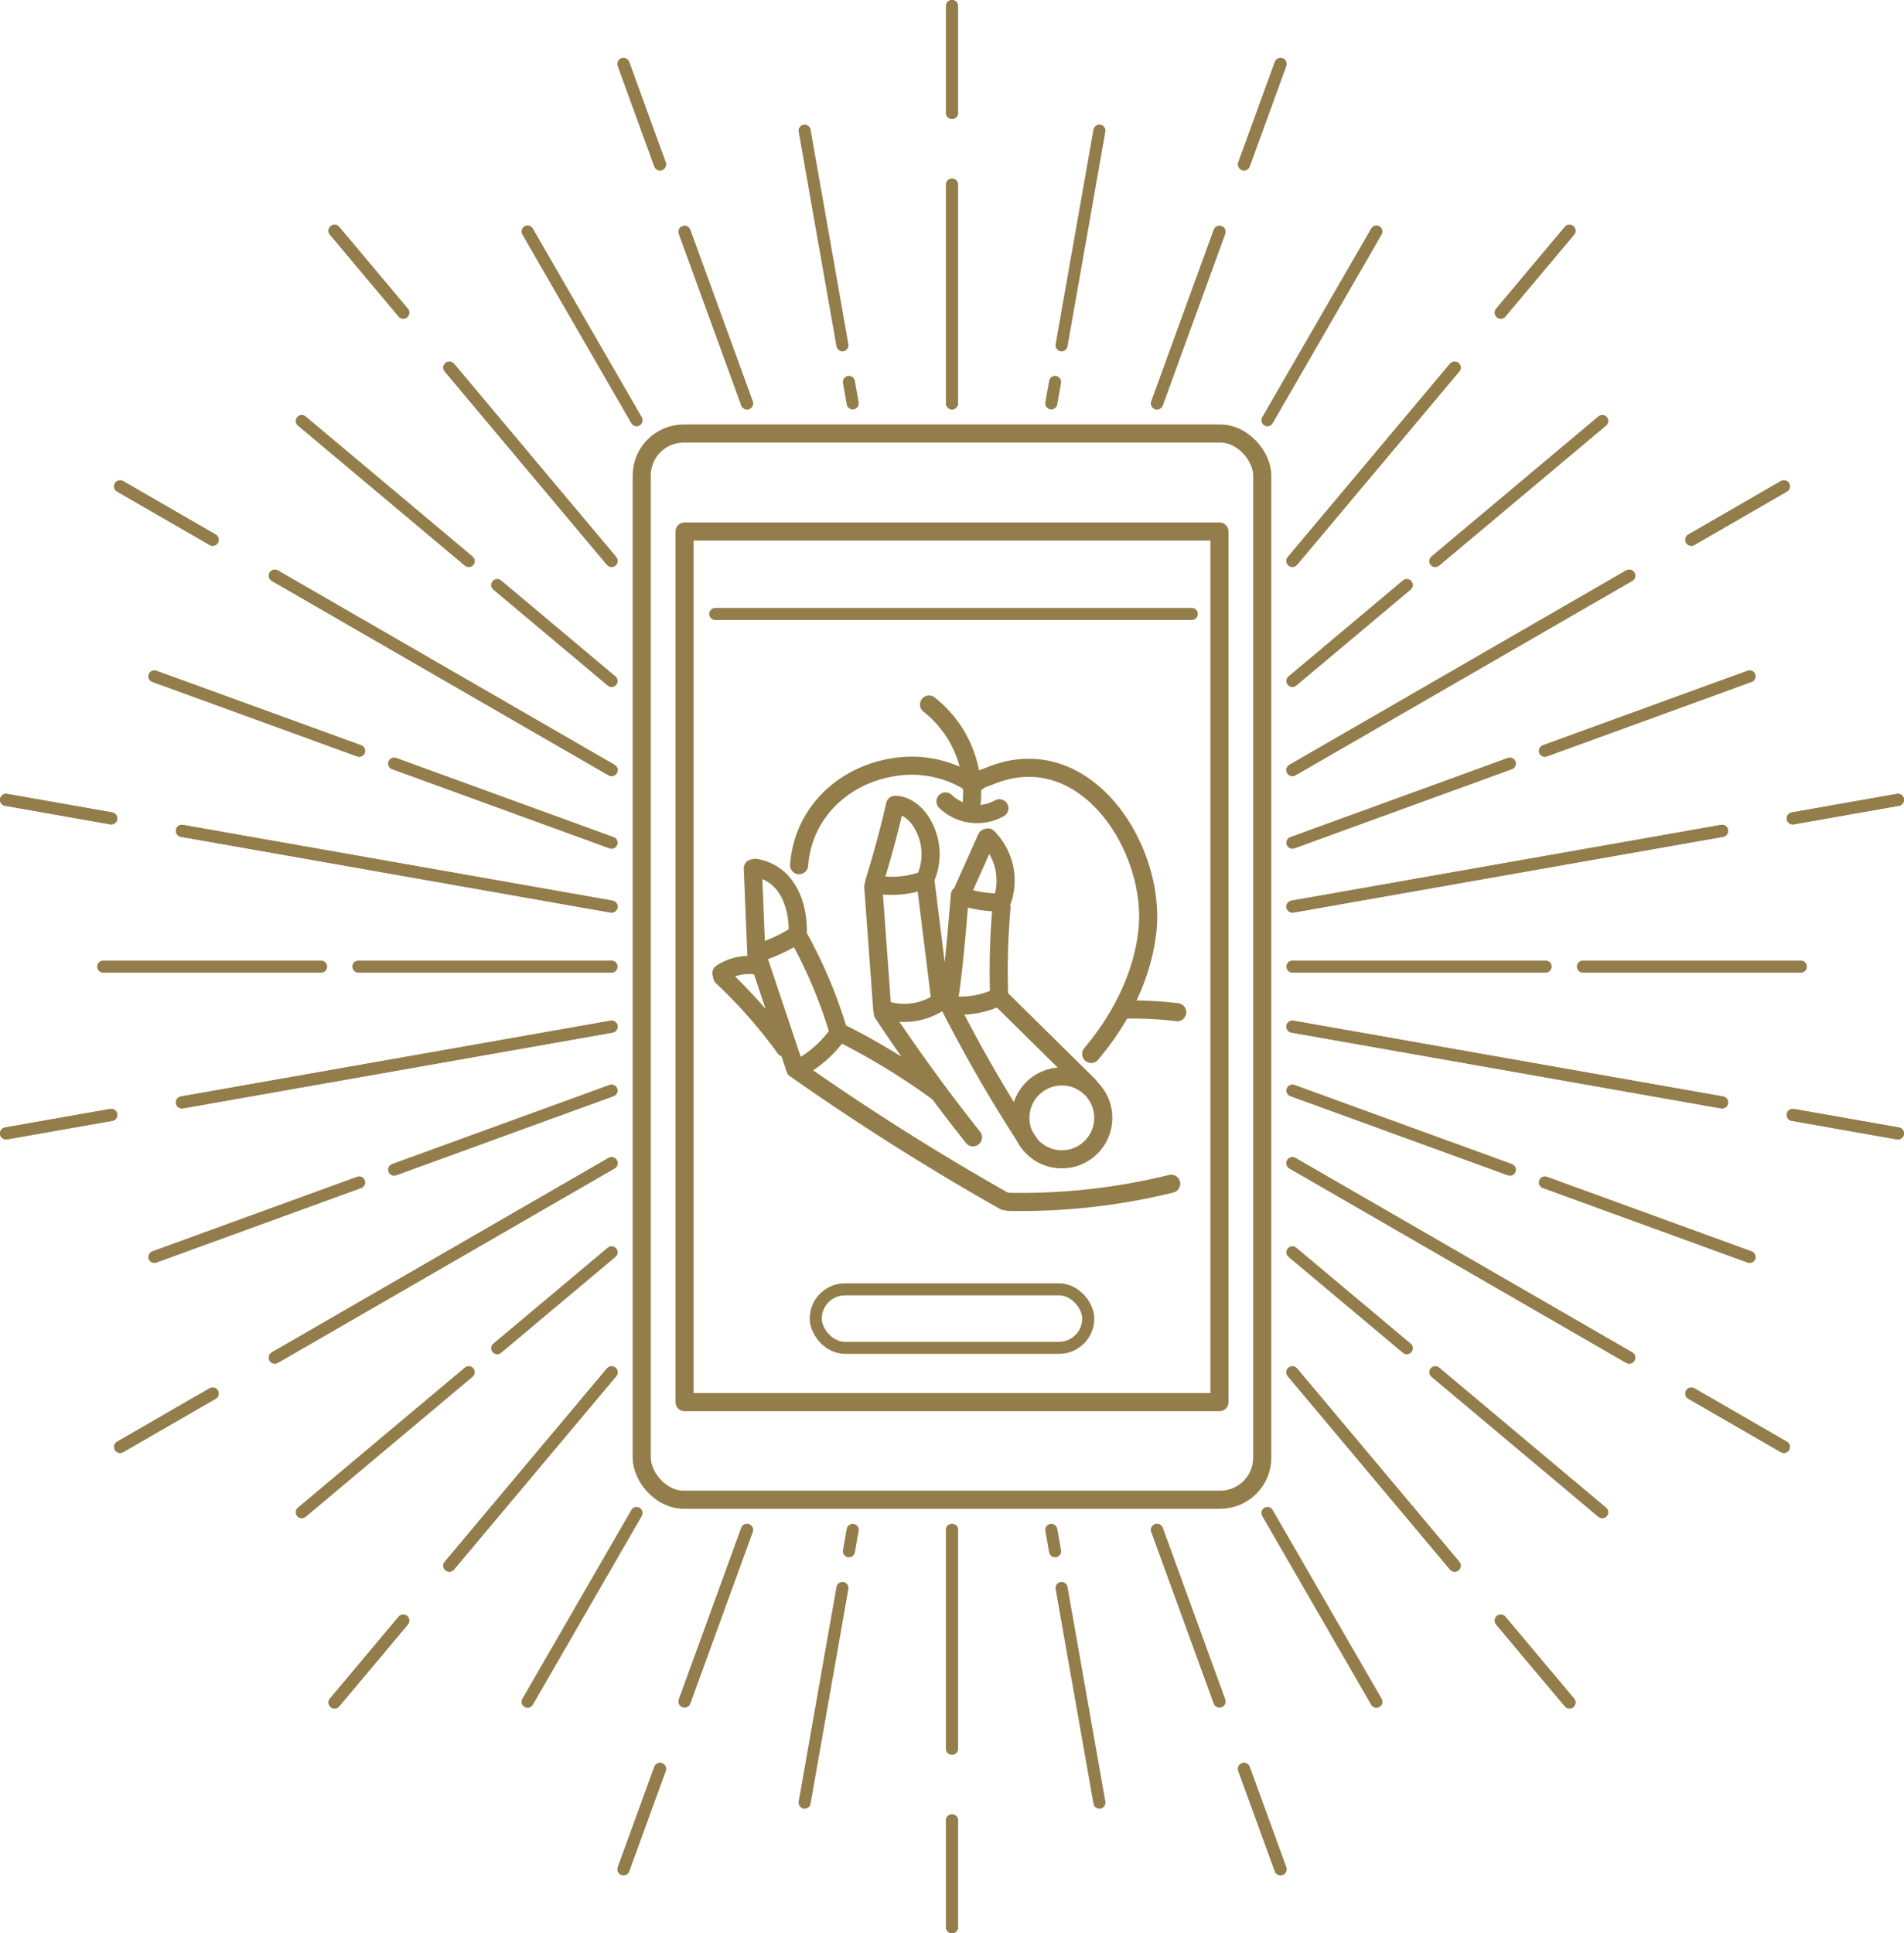 <svg xmlns="http://www.w3.org/2000/svg" viewBox="0 0 631.34 641.02"><defs><style>.cls-1,.cls-2{fill:none;stroke:#937d4a;stroke-linecap:round;stroke-linejoin:round}.cls-1{stroke-width:4px}.cls-2{stroke-width:6px}</style></defs><title>s-4</title><g id="Слой_2" data-name="Слой 2"><g id="_2" data-name="2"><path class="cls-1" d="M315.67 61.22v72.53m0-96.31V2m-88.68 74.86l20.71 56.89M206.74 21.21l12.11 33.3M149 121.88l53.79 64.11M110.94 76.52l22.77 27.14m69.08 151.68L91.12 190.87m-20.6-11.9l-30.69-17.71m20.49 114.23l142.47 25.12M36.9 271.36L2 265.2m200.79 75.21L60.32 365.54M2 375.82l34.9-6.15m165.89 16.01L91.12 450.16m-51.29 29.61l30.69-17.72m132.27-7.02L149 519.14m-15.29 18.22l-22.77 27.14m136.76-57.23l-20.71 56.9m-8.14 22.35l-12.11 33.29m108.93-40.01v-72.53m0 96.32v35.43m88.69-74.85l-20.71-56.9m40.96 112.54l-12.12-33.29m16.06-131.49l53.79 64.11m38.07 45.36l-22.78-27.14m42.6-87.2l-111.68-64.48m162.96 94.09l-30.69-17.72M428.55 340.41l142.47 25.13m23.43 4.13l34.89 6.15m-58.32-100.33l-142.47 25.12m200.79-35.41l-34.89 6.16m-54.22-80.49l-111.68 64.47m132.27-76.37l30.69-17.71m-109.17-39.38l-53.79 64.11m69.08-82.33l22.78-27.14m-116.05.34l-20.71 56.89m28.84-79.24l12.12-33.3" id="Слой_74" data-name="Слой 74"/><path class="cls-1" d="M315.67 61.22v72.53m0-96.31V2m-88.68 74.86l20.71 56.89M206.74 21.21l12.11 33.3M149 121.88l53.79 64.11M110.94 76.52l22.77 27.14m-42.59 87.21l111.67 64.47M39.83 161.26l30.69 17.71m-10.2 96.52l142.47 25.12M36.9 271.36L2 265.2m58.32 100.34l142.47-25.13M36.9 369.67L2 375.82m200.79 9.86L91.12 450.16m-20.6 11.89l-30.69 17.72m162.96-24.74L149 519.14m-15.29 18.22l-22.77 27.14m136.76-57.23l-20.71 56.9m-8.14 22.35l-12.11 33.29m108.93-40.01v-72.53m0 96.32v35.43m88.69-74.85l-20.71-56.9m40.96 112.54l-12.12-33.29m69.85-67.38l-53.79-64.11m91.86 109.47l-22.78-27.14m42.6-87.2l-111.68-64.48m162.96 94.09l-30.69-17.72m10.2-96.51l-142.47-25.13m165.9 29.26l34.89 6.15m-58.32-100.33l-142.47 25.12m165.9-29.25l34.89-6.16m-89.11-74.33l-111.68 64.47m132.27-76.37l30.69-17.71m-109.17-39.38l-53.79 64.11m69.08-82.33l22.78-27.14m-116.05.34l-20.71 56.89m28.84-79.24l12.12-33.3m-305.79 299.3h83.97m-168.58 0h72.26m24.22 67.33l72.1-26.24M51.18 416.78l67.91-24.72m45.79 54.98l37.91-31.81m-47.37 39.75l-55.36 46.45m111.01.25l-36.13 62.59m106.55-49.9l1.25-7.1m-3.4 19.26L266.8 597.7m83.05-83.33l-1.25-7.1m15.95 90.43L352 526.53m68.27-24.85l36.13 62.59m10.07-117.23l-37.92-31.81m47.38 39.75l55.36 46.45m-30.64-113.59l-72.1-26.24m83.71 30.46l67.9 24.72m-67.64-96.27h-83.97m96.32 0h72.27m-96.49-67.33l-72.1 26.25m151.61-55.18l-67.9 24.71m-45.79-54.98l-37.92 31.82m47.38-39.76l55.36-46.45m-111.02-.25l36.13-62.58m-106.55 49.89l-1.25 7.1m3.4-19.26l12.55-71.17m-83.06 83.33l1.25 7.1M266.8 43.32l12.54 71.17m-68.27 24.85l-36.13-62.58m-10.06 117.22l37.91 31.82m-47.37-39.76l-55.36-46.45m30.63 113.59l72.1 26.25m-83.7-30.47l-67.91-24.71" id="Слой_79" data-name="Слой 79"/><g id="Слой_75" data-name="Слой 75"><rect class="cls-2" x="212.79" y="143.75" width="205.75" height="353.52" rx="13.93" ry="13.93"/><path class="cls-2" d="M226.99 176.24h177.37v288.67H226.99z"/><rect class="cls-1" x="270.49" y="427.52" width="90.36" height="19.39" rx="9.69" ry="9.69"/><path class="cls-1" d="M237.17 203.57h158"/></g><g id="Слой_77" data-name="Слой 77"><path class="cls-2" d="M251.64 318.47l12.07 36m-14.08-66.56l1.16 28.49m-.42-28.66c11.06 1.81 14.72 13 14.11 23.14m.44-.02A156.43 156.43 0 0 1 278 342m11.56-48.07l3 41m-2.66-42.51q3.94-12.64 6.91-25.56c3.64.07 6.79 2.72 8.74 5.8A20 20 0 0 1 307 291m-.15.9l4.91 39.51M292.74 336q14.06 21.17 29.89 41.1m-31.78-83.75a31.22 31.22 0 0 0 14-1m-10.44 42.8a21.2 21.2 0 0 0 16.36-2.35m-71.33-9a168.58 168.58 0 0 1 20.82 23.67m-21.06-24.78a16.77 16.77 0 0 1 12.66-2.37M279 342.59A228.84 228.84 0 0 1 310.79 362m7.49-65.24c-1 11.82-1.91 23.64-3.66 35.37m.22 1.28A478.57 478.57 0 0 0 341.25 379M319 296l8.12-18.17m.44-.15a20.33 20.33 0 0 1 4.68 21.18m-.16 2.07a239.79 239.79 0 0 0-.77 29.48m.92 1.11l28.95 28.56m-41.84-62.68a43.48 43.48 0 0 0 11 1.84m-12.5 34.2a29 29 0 0 0 13.5-3m-79.53-14.62a53.12 53.12 0 0 0 11.59-5.32m1.37 43.78A37.41 37.41 0 0 0 277 344m-12.07 11.28q33 23.12 68.18 43m39.24-63.53a127.16 127.16 0 0 1 18 .88m-56 62.87a207.67 207.67 0 0 0 54-6"/><circle class="cls-2" cx="352.09" cy="370.66" r="13.75"/></g><g id="Слой_76" data-name="Слой 76"><path class="cls-2" d="M361.83 349.46c9.72-11.54 16.9-25.56 18.61-40.55 3.13-27.31-20.5-64.74-52.28-51.61-2.22.92-2.42.64-4.34 2.09m-15.76-25.78a37.37 37.37 0 0 1 14.17 32.28m-8.72-.15a15.15 15.15 0 0 0 17.87 2.26"/><path class="cls-2" d="M322.36 259.88a36.66 36.66 0 0 0-19.64-6c-19.07 0-36.23 13.05-37.75 33"/></g></g></g></svg>